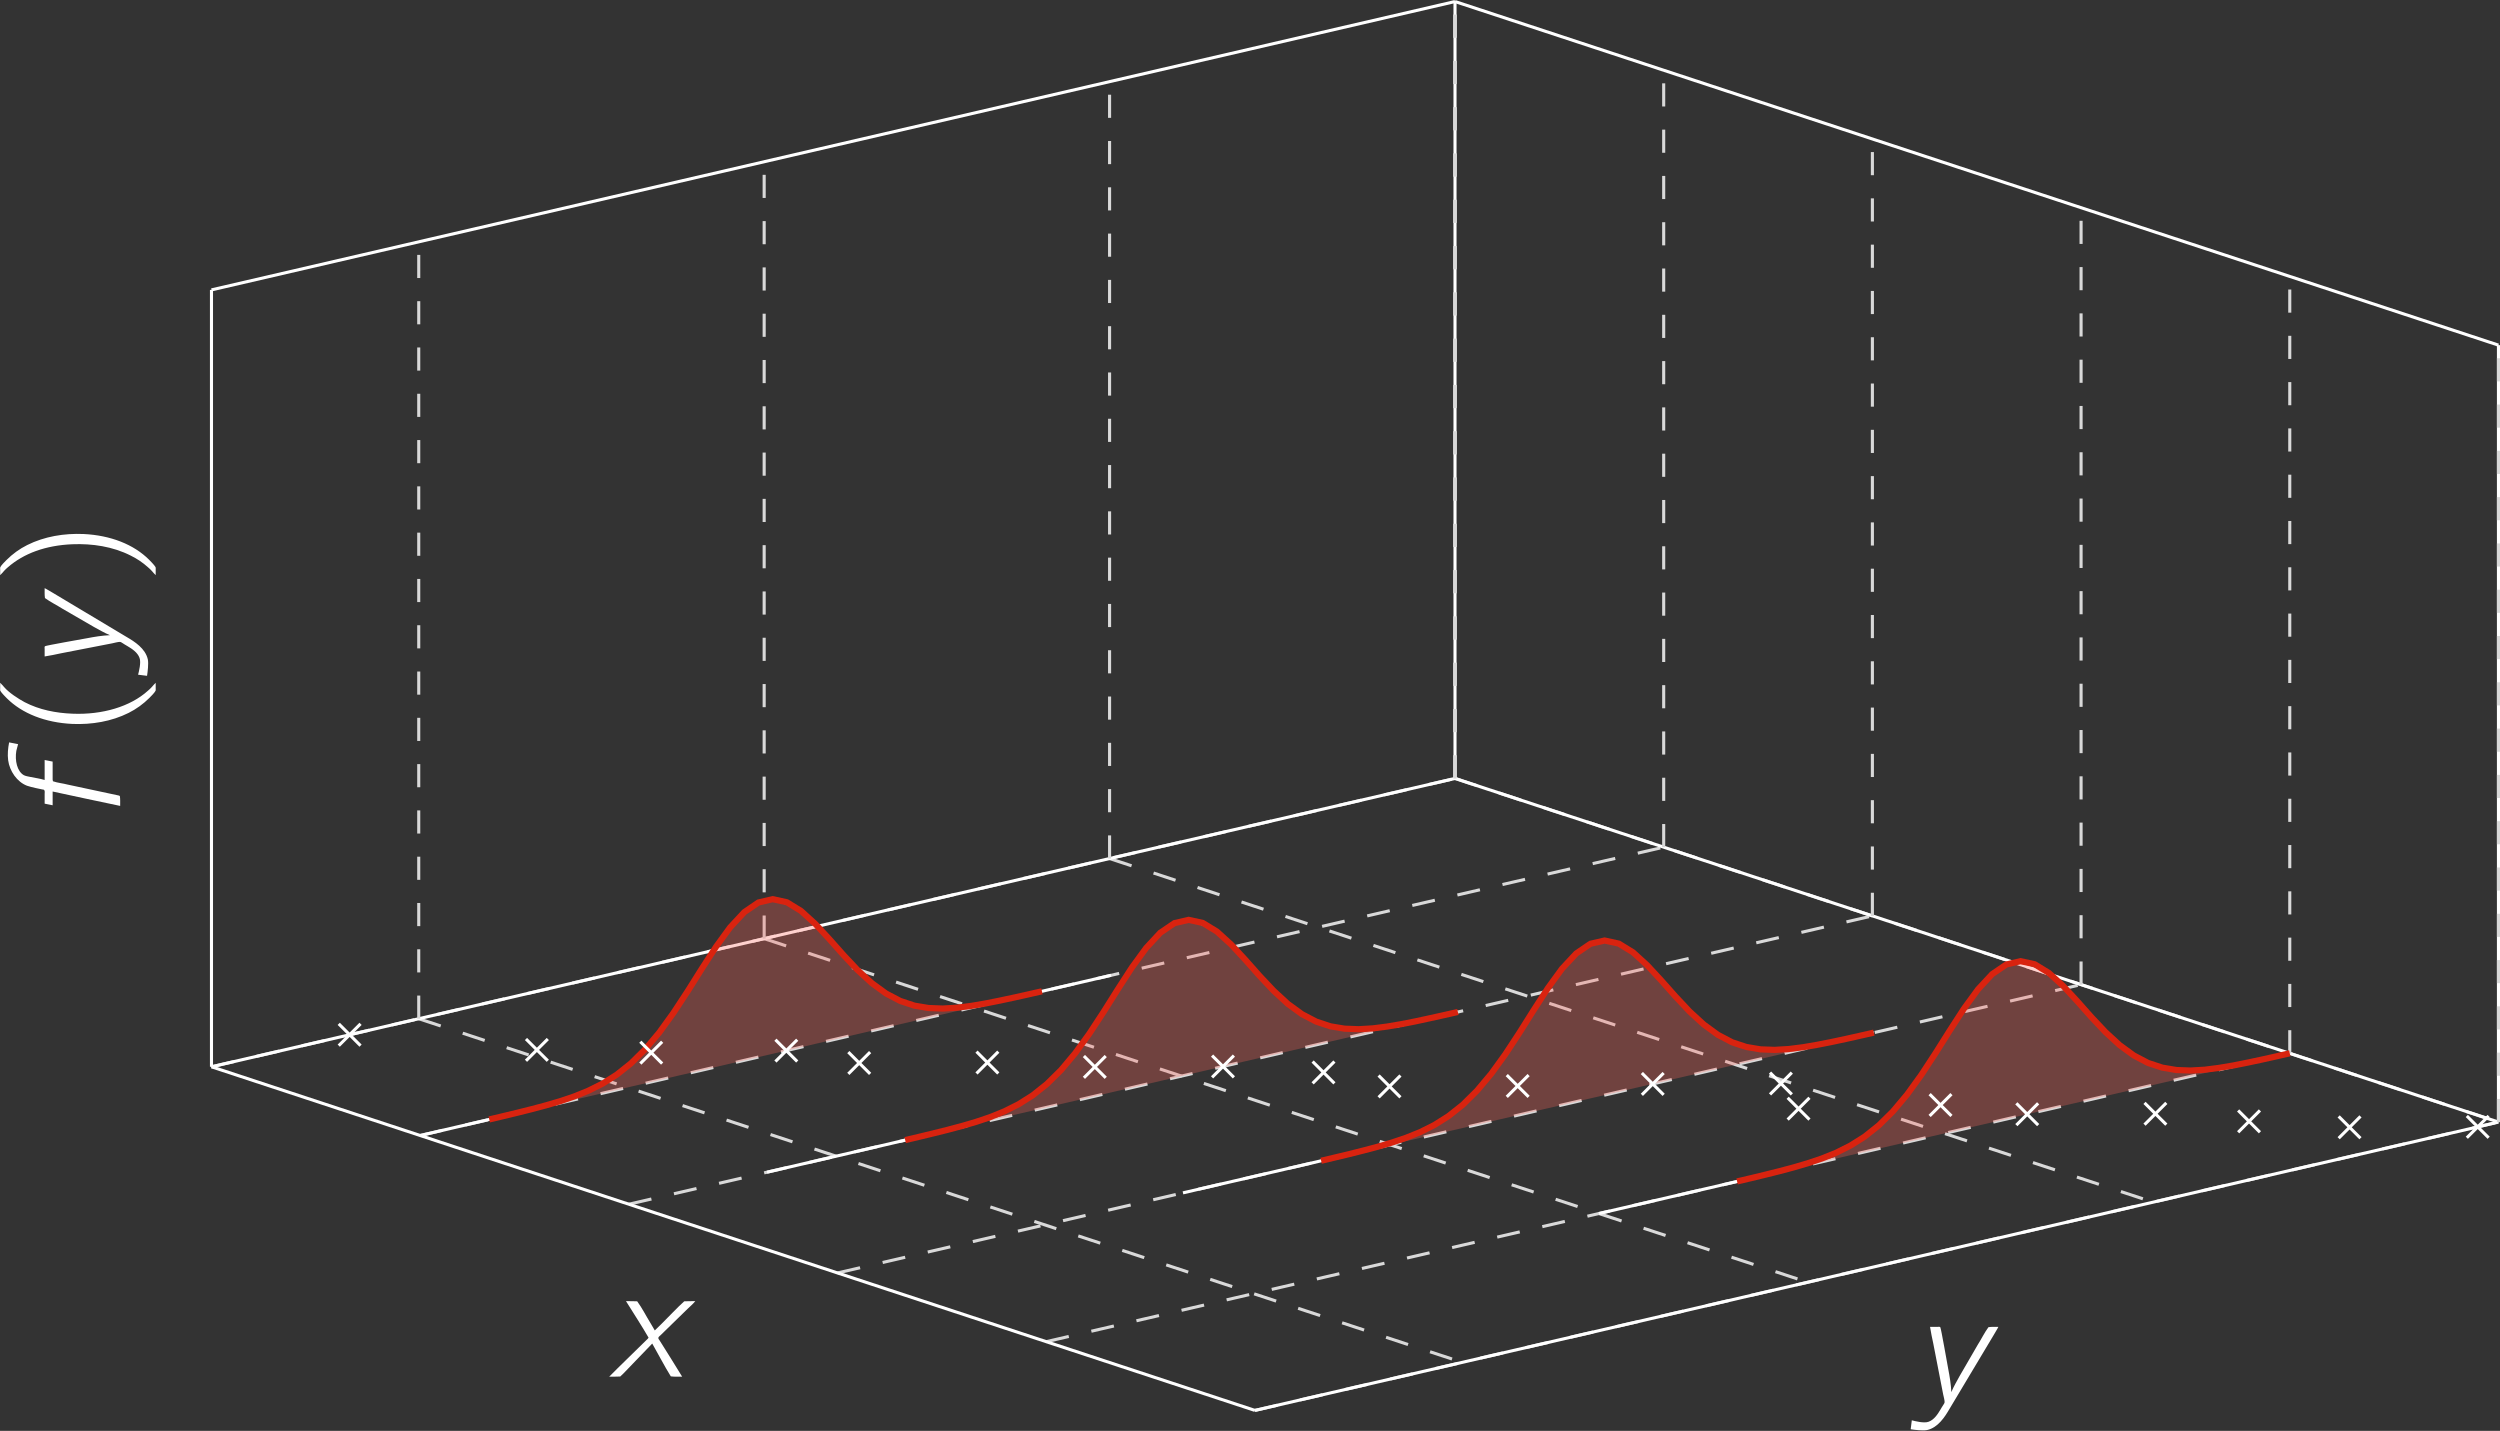 <?xml version='1.0' encoding='UTF-8'?>
<!-- This file was generated by dvisvgm 3.2.2 -->
<svg version='1.1' xmlns='http://www.w3.org/2000/svg' xmlns:xlink='http://www.w3.org/1999/xlink' width='3228.36pt' height='1847.743pt' viewBox='-224.179 -578.284 3228.36 1847.743'>
<rect x="-224.179" y="-578.284" width="3228.36" height="1847.743" fill="#333333" stroke="none"/>
<defs>
<clipPath id='clip1'>
<path d='M300.219 87.07V-13.258L165.473-57.629L4.891-20.394V79.93L139.637 124.305Z'/>
</clipPath>
<path id='g0-102' d='M2.645-9.753L2.438-8.72H4.215C3.575-5.847 2.975-2.893 2.356 0C2.789 0 3.265 .021 3.637-.041L3.699-.186C4.153-2.397 4.649-4.546 5.104-6.757C5.269-7.377 5.331-8.1 5.538-8.678L5.744-8.72H8.079L8.286-9.753H5.703C5.889-10.352 5.971-10.992 6.095-11.592C6.157-11.881 6.199-12.191 6.323-12.439C6.819-13.307 8.203-13.617 9.463-13.41C9.753-13.348 10.042-13.245 10.331-13.183L10.559-14.34C9.815-14.484 9.009-14.567 8.244-14.464C6.86-14.278 5.455-13.327 4.959-12.026C4.773-11.53 4.484-10.063 4.484-10.063C4.484-9.98 4.463-9.835 4.38-9.794C4.277-9.711 4.029-9.753 3.905-9.753H2.645Z'/>
<path id='g0-120' d='M2.19-9.753C3.161-8.182 4.174-6.653 5.104-5.042L5.021-4.918L1.116-1.095L.021 0C.496 0 .992 0 1.446-.021L1.839-.393L5.579-4.277C6.385-2.872 7.129-1.405 7.976-.041C8.41 .021 8.947 0 9.443 0C9.174-.475 6.736-4.36 6.55-4.649C6.488-4.752 6.343-4.897 6.364-5.021C6.405-5.166 6.591-5.29 6.695-5.393L7.604-6.281L10.125-8.74C10.455-9.071 10.848-9.381 11.137-9.753C10.662-9.753 10.166-9.753 9.711-9.732C8.699-8.823 7.79-7.81 6.819-6.86L5.909-5.971L5.352-6.922C4.773-7.852 4.277-8.864 3.637-9.732C3.182-9.753 2.686-9.753 2.19-9.753Z'/>
<path id='g0-121' d='M2.376-9.753C2.48-9.03 2.645-8.327 2.789-7.624L4.071-1.033C4.112-.868 4.277-.186 4.256-.041C4.256 .083 4.174 .186 4.112 .289C3.967 .496 3.843 .723 3.719 .93C3.368 1.529 2.893 2.252 2.19 2.5C1.591 2.727 .434 2.418 .021 2.314L-.124 3.471C.413 3.554 1.446 3.678 1.984 3.575C3.409 3.265 4.298 1.86 4.897 .827L10.621-8.74L10.972-9.339C11.054-9.484 11.137-9.608 11.199-9.753C10.765-9.753 10.29-9.773 9.918-9.711C9.401-9.009 9.009-8.182 8.534-7.439L6.199-3.409C5.827-2.727 5.434-2.066 5.124-1.322C5.083-2.314 4.918-3.306 4.732-4.277C4.628-4.814 3.802-9.567 3.699-9.711C3.616-9.794 3.451-9.753 3.347-9.753H2.376Z'/>
<path id='g1-40' d='M7.067 4.587C6.901 4.401 6.695 4.236 6.509 4.071C6.343 3.926 6.199 3.761 6.054 3.595C3.988 1.322 2.913-2.314 3.079-6.178C3.161-8.286 3.575-10.435 4.566-12.336C5.021-13.183 5.806-14.381 6.509-14.98C6.695-15.146 6.901-15.311 7.067-15.497H6.385C6.281-15.497 6.137-15.518 6.033-15.476C5.786-15.352 5.166-14.732 5.083-14.65C3.099-12.666 1.922-9.67 1.756-6.178C1.653-3.678 2.066-1.136 3.182 1.095C3.678 2.087 4.339 2.996 5.124 3.781C5.331 3.988 5.786 4.442 6.033 4.566C6.137 4.608 6.281 4.587 6.385 4.587H7.067Z'/>
<path id='g1-41' d='M1.033-15.497C1.198-15.311 1.405-15.146 1.591-14.98C1.756-14.836 1.901-14.67 2.046-14.505C3.843-12.439 4.876-9.629 5.021-6.178C5.124-3.616 4.732-.95 3.554 1.364C3.161 2.17 2.645 2.934 2.046 3.595C1.901 3.761 1.756 3.926 1.591 4.071C1.405 4.236 1.198 4.401 1.033 4.587H1.715C1.818 4.587 1.963 4.608 2.066 4.566C2.314 4.442 2.934 3.823 3.017 3.74C5 1.756 6.178-1.24 6.343-4.732C6.447-7.232 6.033-9.773 4.918-12.005C4.422-12.997 3.761-13.906 2.975-14.691C2.769-14.898 2.314-15.352 2.066-15.476C1.963-15.518 1.818-15.497 1.715-15.497H1.033Z'/>
</defs>
<g id='page1' transform='matrix(10 0 0 10 0 0)'>
<path d='M4.891 79.929L165.473 42.695M31.84 88.804L192.422 51.57M58.789 97.679L219.371 60.445M85.738 106.554L246.32 69.32M112.688 115.429L273.27 78.195M139.637 124.304L300.219 87.07' stroke='#d9d9d9' fill='none' stroke-width='.399' stroke-miterlimit='10' stroke-dasharray='2.989 2.989'/>
<path d='M31.656 73.723L166.402 118.098M76.262 63.383L211.008 107.754M120.867 53.039L255.613 97.41M165.473 42.695L300.219 87.07' stroke='#d9d9d9' fill='none' stroke-width='.399' stroke-miterlimit='10' stroke-dasharray='2.989 2.989'/>
<path d='M4.891 79.93L139.637 124.305' stroke='#fff' fill='none' stroke-width='.399' stroke-miterlimit='10'/>
<path d='M165.473 42.695L300.219 87.07' stroke='#fff' fill='none' stroke-width='.399' stroke-miterlimit='10'/>
<path d='M4.891 79.93L165.473 42.695' stroke='#fff' fill='none' stroke-width='.399' stroke-miterlimit='10'/>
<path d='M139.637 124.305L300.219 87.07' stroke='#fff' fill='none' stroke-width='.399' stroke-miterlimit='10'/>
<path d='M165.473-57.629L300.219-13.258' stroke='#fff' fill='none' stroke-width='.399' stroke-miterlimit='10'/>
<path d='M4.891-20.394L165.473-57.629' stroke='#fff' fill='none' stroke-width='.399' stroke-miterlimit='10'/>
<path d='M31.656 73.723V-26.601M76.262 63.383V-36.945M120.867 53.039V-47.285M165.473 42.695V-57.629' stroke='#d9d9d9' fill='none' stroke-width='.399' stroke-miterlimit='10' stroke-dasharray='2.989 2.989'/>
<path d='M4.891 79.93V-20.394' stroke='#fff' fill='none' stroke-width='.399' stroke-miterlimit='10'/>
<path d='M165.473 42.695V-57.629' stroke='#fff' fill='none' stroke-width='.399' stroke-miterlimit='10'/>
<path d='M300.219 87.07V-13.258' stroke='#fff' fill='none' stroke-width='.399' stroke-miterlimit='10'/>
<path d='M165.473 42.695V-57.629M192.422 51.57V-48.754M219.371 60.445V-39.879M246.32 69.32V-31.004M273.27 78.195V-22.129M300.219 87.07V-13.258' stroke='#d9d9d9' fill='none' stroke-width='.399' stroke-miterlimit='10' stroke-dasharray='2.989 2.989'/>
<path d='M31.84 88.805L34.129 88.273L36.414 87.742L38.703 87.211L40.988 86.676L43.277 86.133L45.566 85.57L47.852 84.973L50.141 84.301L52.426 83.496L54.715 82.469L57.004 81.106L59.289 79.281L61.578 76.906L63.863 73.957L66.152 70.535L68.441 66.902L70.727 63.445L73.016 60.617L75.301 58.82L77.59 58.293L79.879 59.027L82.164 60.797L84.453 63.188L86.738 65.762L89.027 68.121L91.316 70.012L93.602 71.328L95.891 72.086L98.176 72.391L100.465 72.359L102.754 72.102L105.039 71.715L107.328 71.25L109.613 70.75L111.902 70.234L114.191 69.707L116.477 69.18L118.766 68.648L121.055 68.117' fill='#ff665c' clip-path='url(#clip1)' fill-opacity='.3'/>
<path d='M31.84 88.805L34.129 88.273L36.414 87.742L38.703 87.211L40.988 86.676L43.277 86.133L45.566 85.57L47.852 84.973L50.141 84.301L52.426 83.496L54.715 82.469L57.004 81.106L59.289 79.281L61.578 76.906L63.863 73.957L66.152 70.535L68.441 66.902L70.727 63.445L73.016 60.617L75.301 58.82L77.59 58.293L79.879 59.027L82.164 60.797L84.453 63.188L86.738 65.762L89.027 68.121L91.316 70.012L93.602 71.328L95.891 72.086L98.176 72.391L100.465 72.359L102.754 72.102L105.039 71.715L107.328 71.25L109.613 70.75L111.902 70.234L114.191 69.707L116.477 69.18L118.766 68.648L121.055 68.117' stroke='#fff' fill='none' stroke-width='.399' stroke-miterlimit='10' clip-path='url(#clip1)'/>
<path d='M40.762 86.731L42.59 86.297L44.422 85.856L46.25 85.398L48.082 84.91L49.91 84.375L51.742 83.758L53.57 83.016L55.402 82.102L57.231 80.945L59.063 79.488L60.891 77.68L62.723 75.5L64.551 72.969L66.383 70.176L68.211 67.266L70.043 64.438L71.871 61.926L73.703 59.957L75.531 58.711L77.359 58.285L79.191 58.684L81.02 59.805L82.852 61.469L84.68 63.445L86.512 65.508L88.34 67.453L90.172 69.133L92 70.465L93.832 71.426L95.66 72.035L97.492 72.34L99.32 72.41L101.152 72.301L102.981 72.07L104.813 71.758L106.641 71.395L108.473 71.004L110.301 70.598L112.133 70.18' stroke='#d9230f' fill='none' stroke-width='.797' stroke-miterlimit='10' clip-path='url(#clip1)'/>
<path d='M76.633 93.543L78.918 93.012L81.207 92.481L83.496 91.949L85.781 91.422L88.07 90.891L90.356 90.359L92.645 89.828L94.934 89.289L97.219 88.746L99.508 88.184L101.793 87.578L104.082 86.898L106.371 86.074L108.656 85.02L110.945 83.613L113.231 81.738L115.52 79.305L117.809 76.301L120.094 72.848L122.383 69.211L124.668 65.797L126.957 63.055L129.246 61.379L131.531 60.98L133.82 61.832L136.106 63.684L138.395 66.113L140.684 68.68L142.969 71L145.258 72.836L147.543 74.094L149.832 74.805L152.121 75.07L154.406 75.008L156.695 74.738L158.981 74.34L161.27 73.871L163.559 73.367L165.844 72.852' fill='#ff665c' clip-path='url(#clip1)' fill-opacity='.3'/>
<path d='M76.633 93.543L78.918 93.012L81.207 92.481L83.496 91.949L85.781 91.422L88.07 90.891L90.356 90.359L92.645 89.828L94.934 89.289L97.219 88.746L99.508 88.184L101.793 87.578L104.082 86.898L106.371 86.074L108.656 85.02L110.945 83.613L113.231 81.738L115.52 79.305L117.809 76.301L120.094 72.848L122.383 69.211L124.668 65.797L126.957 63.055L129.246 61.379L131.531 60.98L133.82 61.832L136.106 63.684L138.395 66.113L140.684 68.68L142.969 71L145.258 72.836L147.543 74.094L149.832 74.805L152.121 75.07L154.406 75.008L156.695 74.738L158.981 74.34L161.27 73.871L163.559 73.367L165.844 72.852' stroke='#fff' fill='none' stroke-width='.399' stroke-miterlimit='10' clip-path='url(#clip1)'/>
<path d='M94.473 89.398L96.305 88.965L98.133 88.523L99.965 88.066L101.793 87.578L103.625 87.043L105.453 86.426L107.285 85.684L109.113 84.77L110.945 83.613L112.774 82.156L114.606 80.348L116.434 78.168L118.266 75.637L120.094 72.848L121.926 69.934L123.754 67.106L125.586 64.594L127.414 62.625L129.246 61.379L131.074 60.957L132.902 61.355L134.734 62.473L136.563 64.137L138.395 66.113L140.223 68.176L142.055 70.121L143.883 71.805L145.715 73.137L147.543 74.094L149.375 74.703L151.203 75.008L153.035 75.078L154.863 74.969L156.695 74.738L158.524 74.426L160.356 74.066L162.184 73.672L164.016 73.266L165.844 72.852' stroke='#d9230f' fill='none' stroke-width='.797' stroke-miterlimit='10' clip-path='url(#clip1)'/>
<path d='M130.344 96.211L132.633 95.68L134.918 95.148L137.207 94.621L139.496 94.09L141.781 93.559L144.07 93.027L146.356 92.496L148.645 91.961L150.934 91.414L153.219 90.852L155.508 90.25L157.793 89.566L160.082 88.742L162.371 87.688L164.656 86.281L166.945 84.41L169.231 81.973L171.52 78.969L173.809 75.516L176.094 71.879L178.383 68.465L180.668 65.727L182.957 64.047L185.246 63.648L187.531 64.5L189.82 66.352L192.106 68.781L194.395 71.348L196.684 73.672L198.969 75.508L201.258 76.766L203.547 77.473L205.832 77.738L208.121 77.68L210.406 77.406L212.695 77.008L214.984 76.539L217.27 76.039L219.559 75.52' fill='#ff665c' clip-path='url(#clip1)' fill-opacity='.3'/>
<path d='M130.344 96.211L132.633 95.68L134.918 95.148L137.207 94.621L139.496 94.09L141.781 93.559L144.07 93.027L146.356 92.496L148.645 91.961L150.934 91.414L153.219 90.852L155.508 90.25L157.793 89.566L160.082 88.742L162.371 87.688L164.656 86.281L166.945 84.41L169.231 81.973L171.52 78.969L173.809 75.516L176.094 71.879L178.383 68.465L180.668 65.727L182.957 64.047L185.246 63.648L187.531 64.5L189.82 66.352L192.106 68.781L194.395 71.348L196.684 73.672L198.969 75.508L201.258 76.766L203.547 77.473L205.832 77.738L208.121 77.68L210.406 77.406L212.695 77.008L214.984 76.539L217.27 76.039L219.559 75.52' stroke='#fff' fill='none' stroke-width='.399' stroke-miterlimit='10' clip-path='url(#clip1)'/>
<path d='M148.188 92.066L150.016 91.633L151.848 91.195L153.676 90.734L155.508 90.25L157.336 89.711L159.168 89.094L160.996 88.356L162.828 87.438L164.656 86.281L166.488 84.828L168.316 83.016L170.149 80.836L171.977 78.309L173.809 75.516L175.637 72.606L177.469 69.773L179.297 67.262L181.129 65.297L182.957 64.047L184.789 63.625L186.617 64.023L188.445 65.141L190.277 66.805L192.106 68.781L193.938 70.844L195.766 72.793L197.598 74.473L199.426 75.805L201.258 76.766L203.086 77.371L204.918 77.68L206.746 77.746L208.578 77.637L210.406 77.406L212.238 77.094L214.066 76.734L215.899 76.344L217.727 75.934L219.559 75.52' stroke='#d9230f' fill='none' stroke-width='.797' stroke-miterlimit='10' clip-path='url(#clip1)'/>
<path d='M184.059 98.879L186.344 98.352L188.633 97.82L190.922 97.289L193.207 96.758L195.496 96.227L197.781 95.695L200.07 95.164L202.359 94.629L204.645 94.086L206.934 93.52L209.219 92.918L211.508 92.234L213.797 91.41L216.082 90.356L218.371 88.953L220.656 87.078L222.945 84.645L225.234 81.637L227.52 78.184L229.809 74.547L232.094 71.133L234.383 68.395L236.672 66.719L238.957 66.316L241.246 67.172L243.531 69.02L245.82 71.453L248.109 74.02L250.395 76.34L252.684 78.176L254.969 79.434L257.258 80.145L259.547 80.406L261.832 80.348L264.121 80.074L266.406 79.676L268.695 79.211L270.984 78.707L273.27 78.188' fill='#ff665c' clip-path='url(#clip1)' fill-opacity='.3'/>
<path d='M184.059 98.879L186.344 98.352L188.633 97.82L190.922 97.289L193.207 96.758L195.496 96.227L197.781 95.695L200.07 95.164L202.359 94.629L204.645 94.086L206.934 93.52L209.219 92.918L211.508 92.234L213.797 91.41L216.082 90.356L218.371 88.953L220.656 87.078L222.945 84.645L225.234 81.637L227.52 78.184L229.809 74.547L232.094 71.133L234.383 68.395L236.672 66.719L238.957 66.316L241.246 67.172L243.531 69.02L245.82 71.453L248.109 74.02L250.395 76.34L252.684 78.176L254.969 79.434L257.258 80.145L259.547 80.406L261.832 80.348L264.121 80.074L266.406 79.676L268.695 79.211L270.984 78.707L273.27 78.188' stroke='#fff' fill='none' stroke-width='.399' stroke-miterlimit='10' clip-path='url(#clip1)'/>
<path d='M201.899 94.734L203.731 94.305L205.559 93.863L207.391 93.406L209.219 92.918L211.051 92.379L212.879 91.762L214.711 91.023L216.539 90.106L218.371 88.953L220.199 87.496L222.031 85.688L223.859 83.508L225.691 80.977L227.52 78.184L229.352 75.273L231.18 72.445L233.012 69.934L234.84 67.965L236.672 66.719L238.5 66.293L240.332 66.691L242.16 67.812L243.988 69.473L245.82 71.453L247.649 73.516L249.481 75.461L251.309 77.141L253.141 78.473L254.969 79.434L256.801 80.039L258.629 80.348L260.461 80.414L262.289 80.309L264.121 80.074L265.949 79.766L267.781 79.402L269.609 79.012L271.442 78.606L273.27 78.188' stroke='#d9230f' fill='none' stroke-width='.797' stroke-miterlimit='10' clip-path='url(#clip1)'/>
<path d='M21.324 77.203L24.141 74.383M21.324 74.383L24.141 77.203' stroke='#fff' fill='none' stroke-width='.399' stroke-miterlimit='10'/>
<path d='M45.504 79.156L48.324 76.34M45.504 76.34L48.324 79.156' stroke='#fff' fill='none' stroke-width='.399' stroke-miterlimit='10'/>
<path d='M77.715 79.25L80.531 76.434M77.715 76.434L80.531 79.25' stroke='#fff' fill='none' stroke-width='.399' stroke-miterlimit='10'/>
<path d='M103.68 80.793L106.496 77.973M103.68 77.973L106.496 80.793' stroke='#fff' fill='none' stroke-width='.399' stroke-miterlimit='10'/>
<path d='M134.102 81.297L136.922 78.481M134.102 78.481L136.922 81.297' stroke='#fff' fill='none' stroke-width='.399' stroke-miterlimit='10'/>
<path d='M155.606 83.875L158.426 81.055M155.606 81.055L158.426 83.875' stroke='#fff' fill='none' stroke-width='.399' stroke-miterlimit='10'/>
<path d='M189.602 83.555L192.418 80.734M189.602 80.734L192.418 83.555' stroke='#fff' fill='none' stroke-width='.399' stroke-miterlimit='10'/>
<path d='M208.43 86.75L211.246 83.934M208.43 83.934L211.246 86.75' stroke='#fff' fill='none' stroke-width='.399' stroke-miterlimit='10'/>
<path d='M237.961 87.465L240.777 84.645M237.961 84.645L240.777 87.465' stroke='#fff' fill='none' stroke-width='.399' stroke-miterlimit='10'/>
<path d='M266.602 88.387L269.418 85.566M266.602 85.566L269.418 88.387' stroke='#fff' fill='none' stroke-width='.399' stroke-miterlimit='10'/>
<path d='M296.133 89.098L298.953 86.281M296.133 86.281L298.953 89.098' stroke='#fff' fill='none' stroke-width='.399' stroke-miterlimit='10'/>
<path d='M60.27 79.516L63.09 76.695M60.27 76.695L63.09 79.516' stroke='#fff' fill='none' stroke-width='.399' stroke-miterlimit='10'/>
<path d='M87.129 80.848L89.945 78.031M87.129 78.031L89.945 80.848' stroke='#fff' fill='none' stroke-width='.399' stroke-miterlimit='10'/>
<path d='M117.551 81.356L120.371 78.539M117.551 78.539L120.371 81.356' stroke='#fff' fill='none' stroke-width='.399' stroke-miterlimit='10'/>
<path d='M147.086 82.07L149.902 79.25M147.086 79.25L149.902 82.07' stroke='#fff' fill='none' stroke-width='.399' stroke-miterlimit='10'/>
<path d='M172.156 83.816L174.977 81M172.156 81L174.977 83.816' stroke='#fff' fill='none' stroke-width='.399' stroke-miterlimit='10'/>
<path d='M206.152 83.496L208.969 80.68M206.152 80.68L208.969 83.496' stroke='#fff' fill='none' stroke-width='.399' stroke-miterlimit='10'/>
<path d='M226.762 86.281L229.582 83.461M226.762 83.461L229.582 86.281' stroke='#fff' fill='none' stroke-width='.399' stroke-miterlimit='10'/>
<path d='M254.512 87.406L257.328 84.59M254.512 84.59L257.328 87.406' stroke='#fff' fill='none' stroke-width='.399' stroke-miterlimit='10'/>
<path d='M279.582 89.156L282.402 86.336M279.582 86.336L282.402 89.156' stroke='#fff' fill='none' stroke-width='.399' stroke-miterlimit='10'/>
<g fill='#fff' transform='matrix(1 0 0 1 17.048 49.428)'>
<use x='39.181' y='70.52' xlink:href='#g0-120'/>
</g>
<g fill='#fff' transform='matrix(1 0 0 1 185.26 52.748)'>
<use x='39.181' y='70.52' xlink:href='#g0-121'/>
</g>
<g fill='#fff' transform='matrix(0 -1 1 0 -77.42 87.779)'>
<use x='39.181' y='70.52' xlink:href='#g0-102'/>
<use x='50.367' y='70.52' xlink:href='#g1-40'/>
<use x='58.459' y='70.52' xlink:href='#g0-121'/>
<use x='70.305' y='70.52' xlink:href='#g1-41'/>
</g>
</g>
</svg>